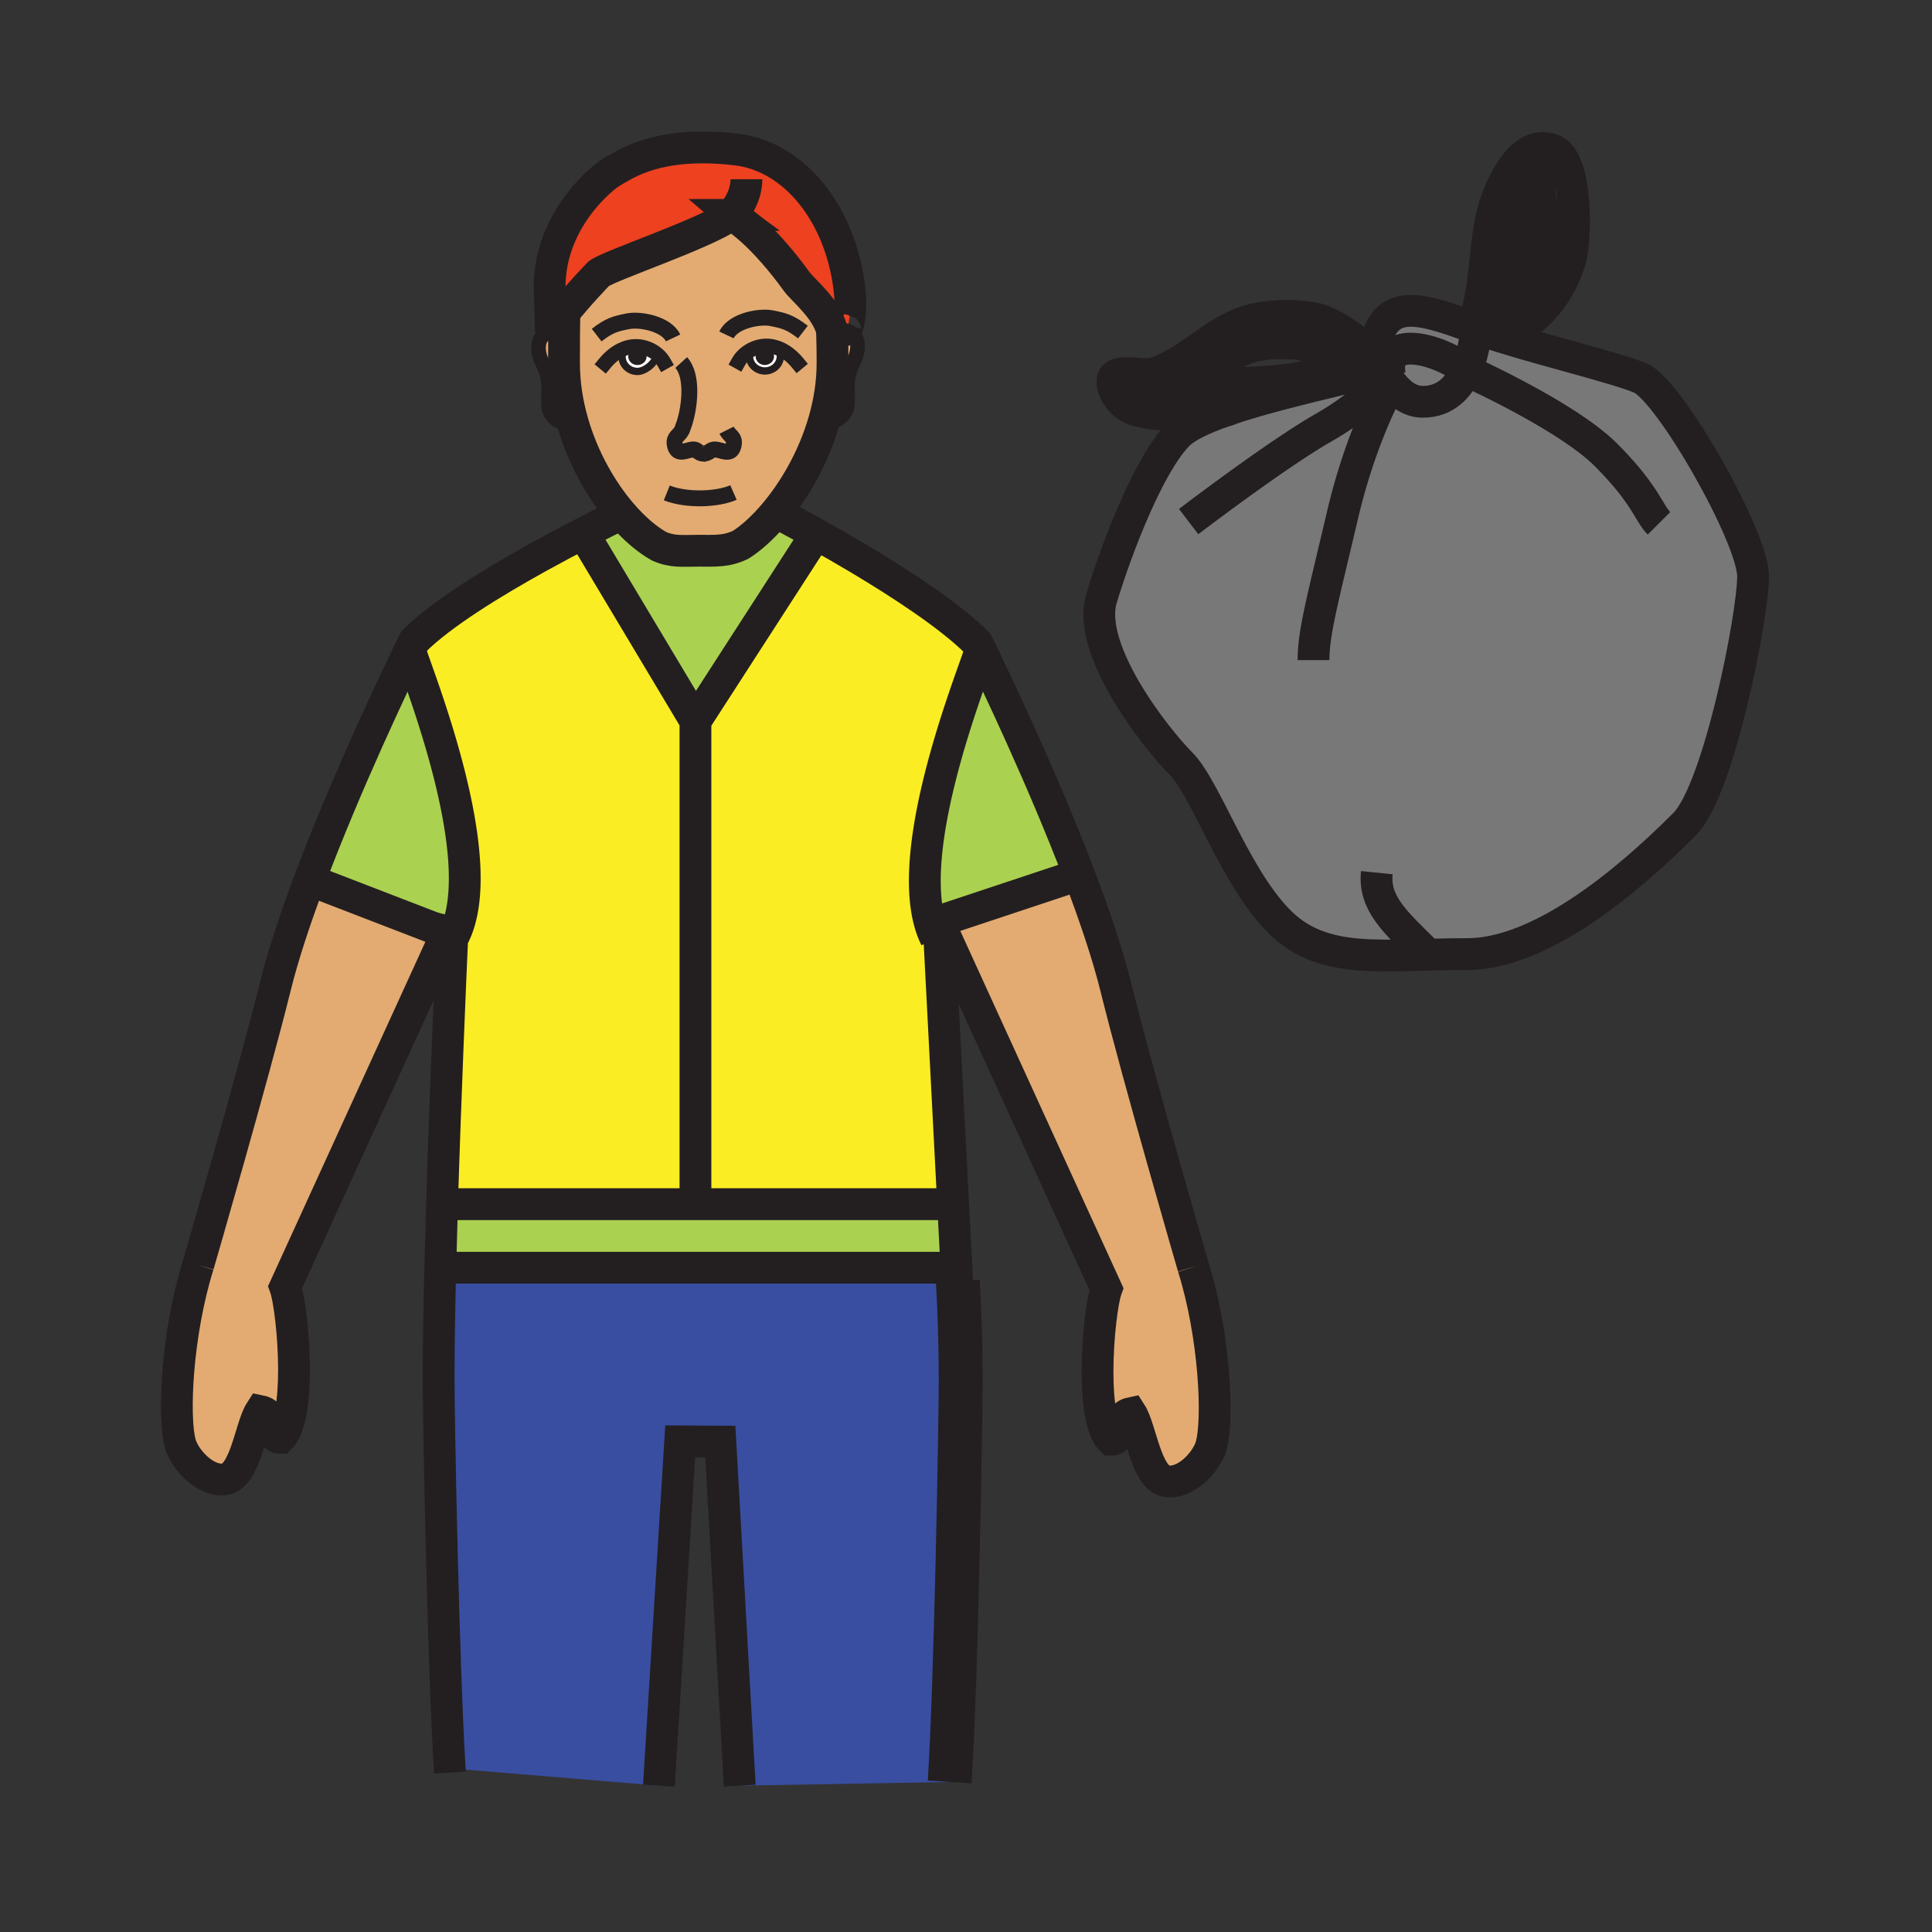 <?xml version="1.0"?><svg xmlns="http://www.w3.org/2000/svg" width="850.394" height="850.394" viewBox="0 0 850.394 850.394" overflow="visible"><rect x="0" y="0" width="850.394" height="850.394" fill="#333333" stroke="none"/><path d="M690.38 76.07c-5.229-1.57-9.75.69-13.46 5.4-4.42 5.62-7.66 14.75-9.54 25.05-3.439 18.93-11.649 40.11-11.649 40.11-2.15-.71-4.181-1.42-6.051-2.11-.66-.24-1.3-.48-1.939-.71 7.16-15.83 4.89-36.75 10.24-53.49 2.93-9.17 11.939-29.71 25.579-24.28 3.2 1.28 5.391 5.08 6.83 10.03h-.01z" fill="#797878"></path><path d="M605.87 156.16c-.75-5.26.93-11.67 4.66-15.4 6.92-6.93 18.08-3.98 37.21 3.05.64.23 1.279.47 1.939.71 0 0-.319 9.77-4.319 18.56h-.011c-8.46-7.72-36.79-17.84-33.659 1.58l-1.16.19s-.101.16-.3.46c-.961-1.56-1.601-2.78-1.971-3.23-1.279-1.54-2.069-3.62-2.389-5.92z" fill="#797878"></path><path d="M612.29 168.4c-.8-1.09-1.49-2.15-2.06-3.09.199-.3.3-.46.3-.46l1.16-.19c-3.131-19.42 25.199-9.3 33.659-1.58h.011c-3.271 7.21-9.011 13.77-19.051 13.77-6.469 0-11.049-4.42-14.019-8.45z" fill="#797878"></path><path d="M645.92 419.95c-36.89 0-63.24 5.27-82.82-14.3-19.56-19.58-32.359-58.62-43.279-69.54-10.92-10.91-41.78-50.06-35.011-72.65 6.78-22.58 21.08-59.47 33.881-72.26 3.6-3.6 11.069-7.06 20.279-10.29.011-.01.021-.01.03-.01 1.09-.3 2.09-.64 2.96-1.01.01-.01.03-.01.04-.02 17.11-5.69 39.07-10.63 53.7-14.29 5.38-1.35 9.77-2.52 12.56-3.5.37.45 1.01 1.67 1.971 3.23.569.94 1.26 2 2.06 3.09 2.97 4.03 7.55 8.45 14.02 8.45 10.04 0 15.78-6.56 19.051-13.77 4-8.79 4.319-18.56 4.319-18.56 1.87.69 3.9 1.4 6.051 2.11 1.39.46 2.84.93 4.329 1.4 21.21 6.67 51.04 13.85 61.9 18.32 12.79 5.27 49.68 70.01 49.68 87.33 0 17.31-15.06 94-30.109 109.05-15.062 15.05-58.722 57.22-95.612 57.22z" fill="#797878"></path><path d="M362.73 185.2c2.34-8.14 3.72-16.71 3.72-25.43 0-4.91-.06-8.32-.22-14.23.05.17.08.34.11.51l.66-.14c1.49-.54 3.16-.71 4.99-.43.06.01.11.02.16.03 6.77 1.21 5.83 8.92 3.94 12.78-4.64 9.46-2.52 12.95-3.11 20.17-.22 2.75-3.36 8.09-9.9 6.84l-.35-.1zM251.42 185.99c-6.54 1.24-9.67-4.09-9.89-6.84-.6-7.22 1.53-10.7-3.11-20.18-1.91-3.89-2.85-11.68 4.1-12.8 1.82-.29 3.49-.11 4.99.43l.79.01c-.04 5.01-.04 10.2-.04 13.16 0 8.95 1.39 17.73 3.78 26.05l-.62.17z" fill="#e3ab72" class="aac-skin-fill"></path><path d="M273.62 226.24c-8.9-10.35-17.04-24.54-21.58-40.42-2.39-8.32-3.78-17.1-3.78-26.05 0-2.96 0-8.15.04-13.16.03-2.81.07-5.57.12-7.84l-.61-.48c6.45-8.26 15.76-17.85 15.76-17.85 5.22-3.83 46.25-17.36 58.41-25.85.14.12.4.23.74.33 2.72 1.69 13.62 9.19 28 29.06 2.68 3.7 13.15 11.92 15.51 21.56.16 5.91.22 9.32.22 14.23 0 8.72-1.38 17.29-3.72 25.43-4.67 16.33-13.2 30.92-22.19 41.43-4.87 5.7-9.87 10.2-14.46 13.13-6.42 3.09-11.31 2.65-18.73 2.65-6.86 0-11.25.68-17.28-1.99-5.34-2.99-11.03-7.88-16.45-14.18zm63.07-62.96c3.74 0 6.78-2.9 6.78-6.47 0-.98.07-1.44-.17-2l.47-1.01c-2.08-1.01-4.35-1.58-6.79-1.53-3.25.08-6.59 1.43-9.1 3.58l1.94.01c.01.21.08.44.08.95 0 3.57 3.04 6.47 6.79 6.47zm-26.71 36.43h-.02c-.08.02-.17.04-.26.05l.57-.04c-.1 0-.2 0-.29-.01zm-29.38-36.22c3.54 0 8.17-4.07 8.68-7.54-2.49-2.09-5.77-3.4-8.97-3.47-2.49-.06-4.81.53-6.92 1.58l.53 1.11c-.17.5-.11.95-.11 1.83 0 3.59 3.04 6.49 6.79 6.49z" fill="#e3ab72" class="aac-skin-fill"></path><path d="M321.98 94.59c-12.16 8.49-53.19 22.02-58.41 25.85 0 0-9.31 9.59-15.76 17.85-2.32 2.97-4.27 5.76-5.29 7.88l-.61-19.69c0-31.41 25.64-49.64 25.64-49.64 2.96-2.01 4.95-3.03 4.95-3.03 13.07-7.78 29.98-10.52 51.55-8.01 26.05 3.04 46.03 28.98 49.83 61.27 1.37 11.4-.96 18.23-1.69 18.23l-.04.21c-.05-.01-.1-.02-.16-.03-1.83-.28-3.5-.11-4.99.43l-.66.14c-.03-.17-.06-.34-.11-.51-2.36-9.64-12.83-17.86-15.51-21.56-14.38-19.87-25.28-27.37-28-29.06-.43-.27-.66-.39-.66-.39-.03.02-.05.04-.08.06z" fill="#ed4120" class="aac-hair-fill"></path><path d="M283.02 156.88c0 1.2-1.09 2.18-2.44 2.18-1.36 0-2.46-.98-2.46-2.18 0-1.21 1.1-2.19 2.46-2.19 1.35 0 2.44.98 2.44 2.19zM336.65 154.68c1.35 0 2.45.98 2.45 2.18 0 1.21-1.1 2.19-2.45 2.19s-2.45-.98-2.45-2.19c0-1.2 1.1-2.18 2.45-2.18z" fill="#231f20"></path><path d="M280.58 159.06c1.35 0 2.44-.98 2.44-2.18 0-1.21-1.09-2.19-2.44-2.19-1.36 0-2.46.98-2.46 2.19 0 1.2 1.1 2.18 2.46 2.18zm.02 4.43c-3.75 0-6.79-2.9-6.79-6.49 0-.88-.06-1.33.11-1.83l-.53-1.11c2.11-1.05 4.43-1.64 6.92-1.58 3.2.07 6.48 1.38 8.97 3.47-.51 3.47-5.14 7.54-8.68 7.54zM339.1 156.86c0-1.2-1.1-2.18-2.45-2.18s-2.45.98-2.45 2.18c0 1.21 1.1 2.19 2.45 2.19s2.45-.98 2.45-2.19zm4.37-.05c0 3.57-3.04 6.47-6.78 6.47-3.75 0-6.79-2.9-6.79-6.47 0-.51-.07-.74-.08-.95l-1.94-.01c2.51-2.15 5.85-3.5 9.1-3.58 2.44-.05 4.71.52 6.79 1.53l-.47 1.01c.24.56.17 1.02.17 2z" fill="#fff"></path><path d="M196.69 410.69l-71.17 155.77c1.78 4.89 3.89 21.04 3.89 36.39 0 13.04-1.52 25.511-6.05 30.03-5.19 0-1.59-10.34-8.69-11.77-4.5 7-6.64 29.02-15.98 30.04-8.43 1-17.39-8.801-19.33-15.69-3.29-11.729-1.52-48.65 7.89-78.65 0 0 24.12-82.979 33.93-122.569 3.47-14.03 8.9-30.28 15.12-46.84l60.39 23.289zM525.24 557.71c9.399 29.97 11.18 66.92 7.89 78.62-1.93 6.92-10.88 16.689-19.33 15.7-9.34-1.021-11.49-23.04-16-30.05-7.069 1.47-3.439 11.77-8.67 11.77-4.53-4.51-6.04-16.94-6.04-29.96 0-15.37 2.11-31.56 3.9-36.45l-73.91-161.76L472 386l2.92-1.11c6.75 17.72 12.69 35.25 16.4 50.23 9.78 39.6 33.92 122.59 33.92 122.59z" fill="#e3ab72" class="aac-skin-fill"></path><path d="M306.11 527.88v2.15H194.57c1.51-49.3 3.72-100.271 4.53-118.41l.68.26c17.04-34.09-16.73-116.34-19.33-125.67l-.09-.05c1.28-2.62 1.99-4.06 1.99-4.06 11.97-11.96 35-26.03 55.04-37.11 6.99-3.86 13.62-7.36 19.28-10.28l49.44 82.65v210.52zM431.94 286.67l-.75.62c-2.601 9.33-36.371 91.58-19.331 125.67l1.6-.08L419.53 530l-.64.03H306.11V317.36l53.13-82.29c5.42 3.02 11.88 6.71 18.75 10.8 18.59 11.08 40.18 25.15 52.14 37.11 0 0 .65 1.3 1.81 3.69z" fill="#fbed24"></path><path d="M419.53 530l1.45 27.84-3.22.17H197.73l-3.93-.02c.22-9.09.49-18.5.77-27.96h224.32l.64-.03zM180.45 286.21c2.6 9.33 36.37 91.58 19.33 125.67l-.68-.26c.21-4.44.32-6.92.32-6.92l-2.73 5.99-60.39-23.29c16.1-42.87 37.52-87.75 44.06-101.24l.09.05zM359.24 235.07l-53.13 82.29-49.44-82.65c8.43-4.35 14.73-7.41 16.95-8.47 5.42 6.3 11.11 11.19 16.45 14.18 6.03 2.67 10.42 1.99 17.28 1.99 7.42 0 12.31.44 18.73-2.65 4.59-2.93 9.59-7.43 14.46-13.13l3.25.07s6.2 3.22 15.45 8.37zM413.08 405.58l.38 7.3-1.6.08c-17.04-34.09 16.73-116.34 19.331-125.67l.75-.62c6.159 12.68 26.88 56 42.979 98.22L472 386l-58.92 19.58z" fill="#abd150"></path><path d="M421.29 563.87l.31-.021c.76 12.87 1.26 27.591 1.26 43.96 0 18.351-2 132.37-4.84 176.551l-92.42 1.62-8.54-151.45-17.66-.09-9.37 151.54-92.09-7.65c-2.85-46.29-4.87-152.92-4.87-171.35 0-13.801.28-30.78.73-48.99l3.93.02h220.03l3.22-.17.31 6.03z" fill="#394ea1"></path><g fill="none" stroke="#231f20"><path d="M87.25 556.81s24.12-82.979 33.93-122.569c3.47-14.03 8.9-30.28 15.12-46.84 16.1-42.87 37.52-87.75 44.06-101.24 1.28-2.62 1.99-4.06 1.99-4.06 11.97-11.96 35-26.03 55.04-37.11 6.99-3.86 13.62-7.36 19.28-10.28 8.43-4.35 14.73-7.41 16.95-8.47.57-.28.87-.42.87-.42M198.06 780.21c-.04-.61-.08-1.24-.12-1.88-2.85-46.29-4.87-152.92-4.87-171.35 0-13.801.28-30.78.73-48.99.22-9.09.49-18.5.77-27.96 1.51-49.3 3.72-100.271 4.53-118.41.21-4.44.32-6.92.32-6.92l-2.73 5.99-71.17 155.77c1.78 4.89 3.89 21.04 3.89 36.39 0 13.04-1.52 25.511-6.05 30.03-5.19 0-1.59-10.34-8.69-11.77-4.5 7-6.64 29.02-15.98 30.04-8.43 1-17.39-8.801-19.33-15.69-3.29-11.729-1.52-48.65 7.89-78.65M525.24 557.71s-24.141-82.99-33.92-122.59c-3.71-14.98-9.65-32.51-16.4-50.23-16.1-42.22-36.82-85.54-42.979-98.22-1.16-2.39-1.811-3.69-1.811-3.69-11.96-11.96-33.55-26.03-52.14-37.11-6.87-4.09-13.33-7.78-18.75-10.8-9.25-5.15-15.45-8.37-15.45-8.37" stroke-width="14"></path><path d="M421.52 568.29l-.23-4.42-.31-6.03-1.45-27.84-6.07-117.12-.38-7.3 73.91 161.76c-1.79 4.891-3.9 21.08-3.9 36.45 0 13.02 1.51 25.45 6.04 29.96 5.23 0 1.601-10.3 8.67-11.77 4.51 7.01 6.66 29.029 16 30.05 8.45.989 17.4-8.78 19.33-15.7 3.29-11.7 1.51-48.65-7.89-78.62" stroke-width="14"></path><path d="M418.02 784.36c2.84-44.181 4.84-158.2 4.84-176.551 0-16.369-.5-31.09-1.26-43.96" stroke-width="19.333"></path><path stroke-width="14" d="M325.6 785.98l-8.54-151.45-17.66-.09-9.37 151.54M197.73 558.01h220.03"></path><path d="M266.23 159.92c2-2.42 4.41-4.52 7.16-5.86 2.11-1.05 4.43-1.64 6.92-1.58 3.2.07 6.48 1.38 8.97 3.47 1.19 1 2.2 2.17 2.94 3.48" stroke-width="6.444" stroke-linecap="square" stroke-miterlimit="10"></path><path d="M289.33 155.33c0 .2-.02.41-.05.62-.51 3.47-5.14 7.54-8.68 7.54-3.75 0-6.79-2.9-6.79-6.49 0-.88-.06-1.33.11-1.83" stroke-width="3.222" stroke-linecap="square" stroke-miterlimit="10"></path><path d="M351.06 159.72c-2.04-2.46-4.49-4.59-7.29-5.92-2.08-1.01-4.35-1.58-6.79-1.53-3.25.08-6.59 1.43-9.1 3.58-1.14.98-2.11 2.12-2.82 3.39" stroke-width="6.444" stroke-linecap="square" stroke-miterlimit="10"></path><path d="M329.82 155.86c.01.21.08.44.08.95 0 3.57 3.04 6.47 6.79 6.47 3.74 0 6.78-2.9 6.78-6.47 0-.98.07-1.44-.17-2" stroke-width="3.222" stroke-linecap="square" stroke-miterlimit="10"></path><path d="M247.51 146.6c-1.5-.54-3.17-.72-4.99-.43-6.95 1.12-6.01 8.91-4.1 12.8 4.64 9.48 2.51 12.96 3.11 20.18.22 2.75 3.35 8.08 9.89 6.84M367 145.91c1.49-.54 3.16-.71 4.99-.43.06.01.11.02.16.03 6.77 1.21 5.83 8.92 3.94 12.78-4.64 9.46-2.52 12.95-3.11 20.17-.22 2.75-3.36 8.09-9.9 6.84" stroke-width="6.444"></path><path d="M293.49 216.96c8.54 3.41 22.09 3.01 29.36-.17" stroke-width="7"></path><path d="M366.21 144.75c.01.27.01.53.02.79.16 5.91.22 9.32.22 14.23 0 8.72-1.38 17.29-3.72 25.43-4.67 16.33-13.2 30.92-22.19 41.43-4.87 5.7-9.87 10.2-14.46 13.13-6.42 3.09-11.31 2.65-18.73 2.65-6.86 0-11.25.68-17.28-1.99-5.34-2.99-11.03-7.88-16.45-14.18-8.9-10.35-17.04-24.54-21.58-40.42-2.39-8.32-3.78-17.1-3.78-26.05 0-2.96 0-8.15.04-13.16.03-2.81.07-5.57.12-7.84" stroke-width="14"></path><path d="M309.98 199.71c3.2-.6 2.64-2.51 6.1-1.67 3 .73 6.17 2.22 6.91-2.46.53-3.22-1.9-3.64-3.19-6.23" stroke-width="7"></path><path d="M299.84 159.57c5.37 5.89 3.74 19.73 1.34 26.94l-1.02 2.81c-1.28 2.58-3.7 3-3.18 6.23.74 4.67 3.92 3.18 6.91 2.46 3.46-.84 2.66 1.57 6.07 1.7h.02c.09.01.19.01.29.01l-.57.04c.09-.01.18-.03.26-.05" stroke-width="7"></path><path d="M283.02 156.88c0 1.2-1.09 2.18-2.44 2.18-1.36 0-2.46-.98-2.46-2.18 0-1.21 1.1-2.19 2.46-2.19 1.35 0 2.44.98 2.44 2.19zM339.1 156.86c0 1.21-1.1 2.19-2.45 2.19s-2.45-.98-2.45-2.19c0-1.2 1.1-2.18 2.45-2.18s2.45.98 2.45 2.18z" stroke-width="3.222"></path><path d="M296.28 148.75c-2.9-6.1-14.23-8.47-19.97-7.33-5.38 1.08-8.06 1.72-13.69 6.08M319.76 147.42c2.9-6.1 14.23-8.48 19.96-7.34 5.39 1.08 8.07 1.73 13.69 6.09" stroke-width="7"></path><path d="M372.11 143.42c-.21 1.27-.13 1.88.08 1.88.73 0 3.06-6.83 1.69-18.23-3.8-32.29-23.78-58.23-49.83-61.27-21.57-2.51-38.48.23-51.55 8.01 0 0-1.99 1.02-4.95 3.03 0 0-25.64 18.23-25.64 49.64l.61 19.69c1.02-2.12 2.97-4.91 5.29-7.88 6.45-8.26 15.76-17.85 15.76-17.85 5.22-3.83 46.25-17.36 58.41-25.85.03-.02.05-.04.08-.06 0 0 .23.12.66.39 2.72 1.69 13.62 9.19 28 29.06 2.68 3.7 13.15 11.92 15.51 21.56.05.17.08.34.11.51.19.83.3 1.67.35 2.52" stroke-width="14"></path><path d="M326.8 95.44c-.6 0-2.83-.17-4.08-.52-.34-.1-.6-.21-.74-.33a.305.305 0 0 1-.1-.13c3.73-3.64 6.67-9.56 6.67-15.57M136.3 387.4l60.39 23.29 2.41.93.68.26M472 386l-58.92 19.58M256.67 234.71l49.44 82.65 53.13-82.29M306.11 317.36v210.52M194.41 530.03H418.89M180.45 286.21c2.6 9.33 36.37 91.58 19.33 125.67M431.19 287.29c-2.601 9.33-36.371 91.58-19.331 125.67M542 179.87c17.11-5.69 39.07-10.63 53.7-14.29 5.38-1.35 9.77-2.52 12.56-3.5M539 180.9c.97-.34 1.96-.68 2.96-1.01" stroke-width="14"></path><path d="M649.68 144.52s-.319 9.77-4.319 18.56c-3.271 7.21-9.011 13.77-19.051 13.77-6.47 0-11.05-4.42-14.02-8.45-.8-1.09-1.49-2.15-2.06-3.09-.961-1.56-1.601-2.78-1.971-3.23-1.279-1.54-2.069-3.62-2.39-5.92-.75-5.26.93-11.67 4.66-15.4 6.92-6.93 18.08-3.98 37.21 3.05.641.23 1.281.47 1.941.71 1.87.69 3.9 1.4 6.051 2.11 1.39.46 2.84.93 4.329 1.4 21.21 6.67 51.04 13.85 61.9 18.32 12.79 5.27 49.68 70.01 49.68 87.33 0 17.31-15.06 94-30.109 109.05-15.061 15.05-58.721 57.22-95.61 57.22s-63.24 5.27-82.82-14.3c-19.56-19.58-32.359-58.62-43.279-69.54-10.92-10.91-41.78-50.06-35.011-72.65 6.78-22.58 21.08-59.47 33.881-72.26 3.6-3.6 11.069-7.06 20.279-10.29" stroke-width="14"></path><path d="M523.2 229.59s38.399-29.36 59.479-41.41c18.58-10.61 26.04-20.64 27.551-22.87.199-.3.3-.46.3-.46M647.42 144.52c.11-.23.22-.47.32-.71 7.16-15.83 4.89-36.75 10.24-53.49 2.93-9.17 11.939-29.71 25.579-24.28 3.2 1.28 5.391 5.08 6.83 10.03 3.351 11.51 2.66 29.26 1.28 36.08-1.939 9.57-9.729 24.94-23.7 32.62a37.463 37.463 0 0 1-7.91 3.26M607.97 157.4c-.689-.39-1.39-.8-2.1-1.24-8.76-5.45-18.311-14.5-28.15-16.18-7.66-1.31-16.02-1.16-23.64.16-18.17 3.13-29.03 18.57-46.26 24.28-3.87 1.29-17.04-2.51-18.03 2.5-.71 3.63 2.229 9.63 7.63 12.56.9.49 1.88.89 2.91 1.19 9.02 2.57 28.31 3.03 38.64.24.011-.01.021-.01.03-.01 1.09-.3 2.09-.64 2.96-1.01.01-.01.03-.01.04-.02M614.29 164.85s-.74 1.21-2 3.55c-4.25 7.88-14.36 28.54-21.33 58.18-9.03 38.39-12.8 51.94-12.8 63.99M645.35 163.08h.011c.859.39 44.39 20 61.529 37.15 17.32 17.32 18.83 25.6 23.341 30.11" stroke-width="14"></path><path d="M655.73 146.63s8.21-21.18 11.649-40.11c1.88-10.3 5.12-19.43 9.54-25.05 3.71-4.71 8.23-6.97 13.46-5.4M529.84 168.46c-6.47 5.01-15.31 8.7-32.439 8.77h-.511M595.7 165.58s-3-2.34-7.03-5.12c-5.939-4.12-14.11-9.2-18.21-9.2-6.88 0-21.22-1.72-30.4 7.45-3.38 3.39-6.38 6.8-10.21 9.75" stroke-width="14"></path><path d="M529.84 168.46h.01c.841.04 45.83 1.97 58.82-8M676.93 81.48s4.58 19.32 2.11 30.6c-3.81 17.39-4.85 20.18-11.08 32.67M626.92 418.52c-12.55-12.54-22.29-20.75-20.9-34.41M611.75 165.03l-.06-.37c-3.131-19.42 25.199-9.3 33.659-1.58" stroke-width="14"></path></g><path fill="none" d="M0 0h850.394v850.394H0z"></path></svg>